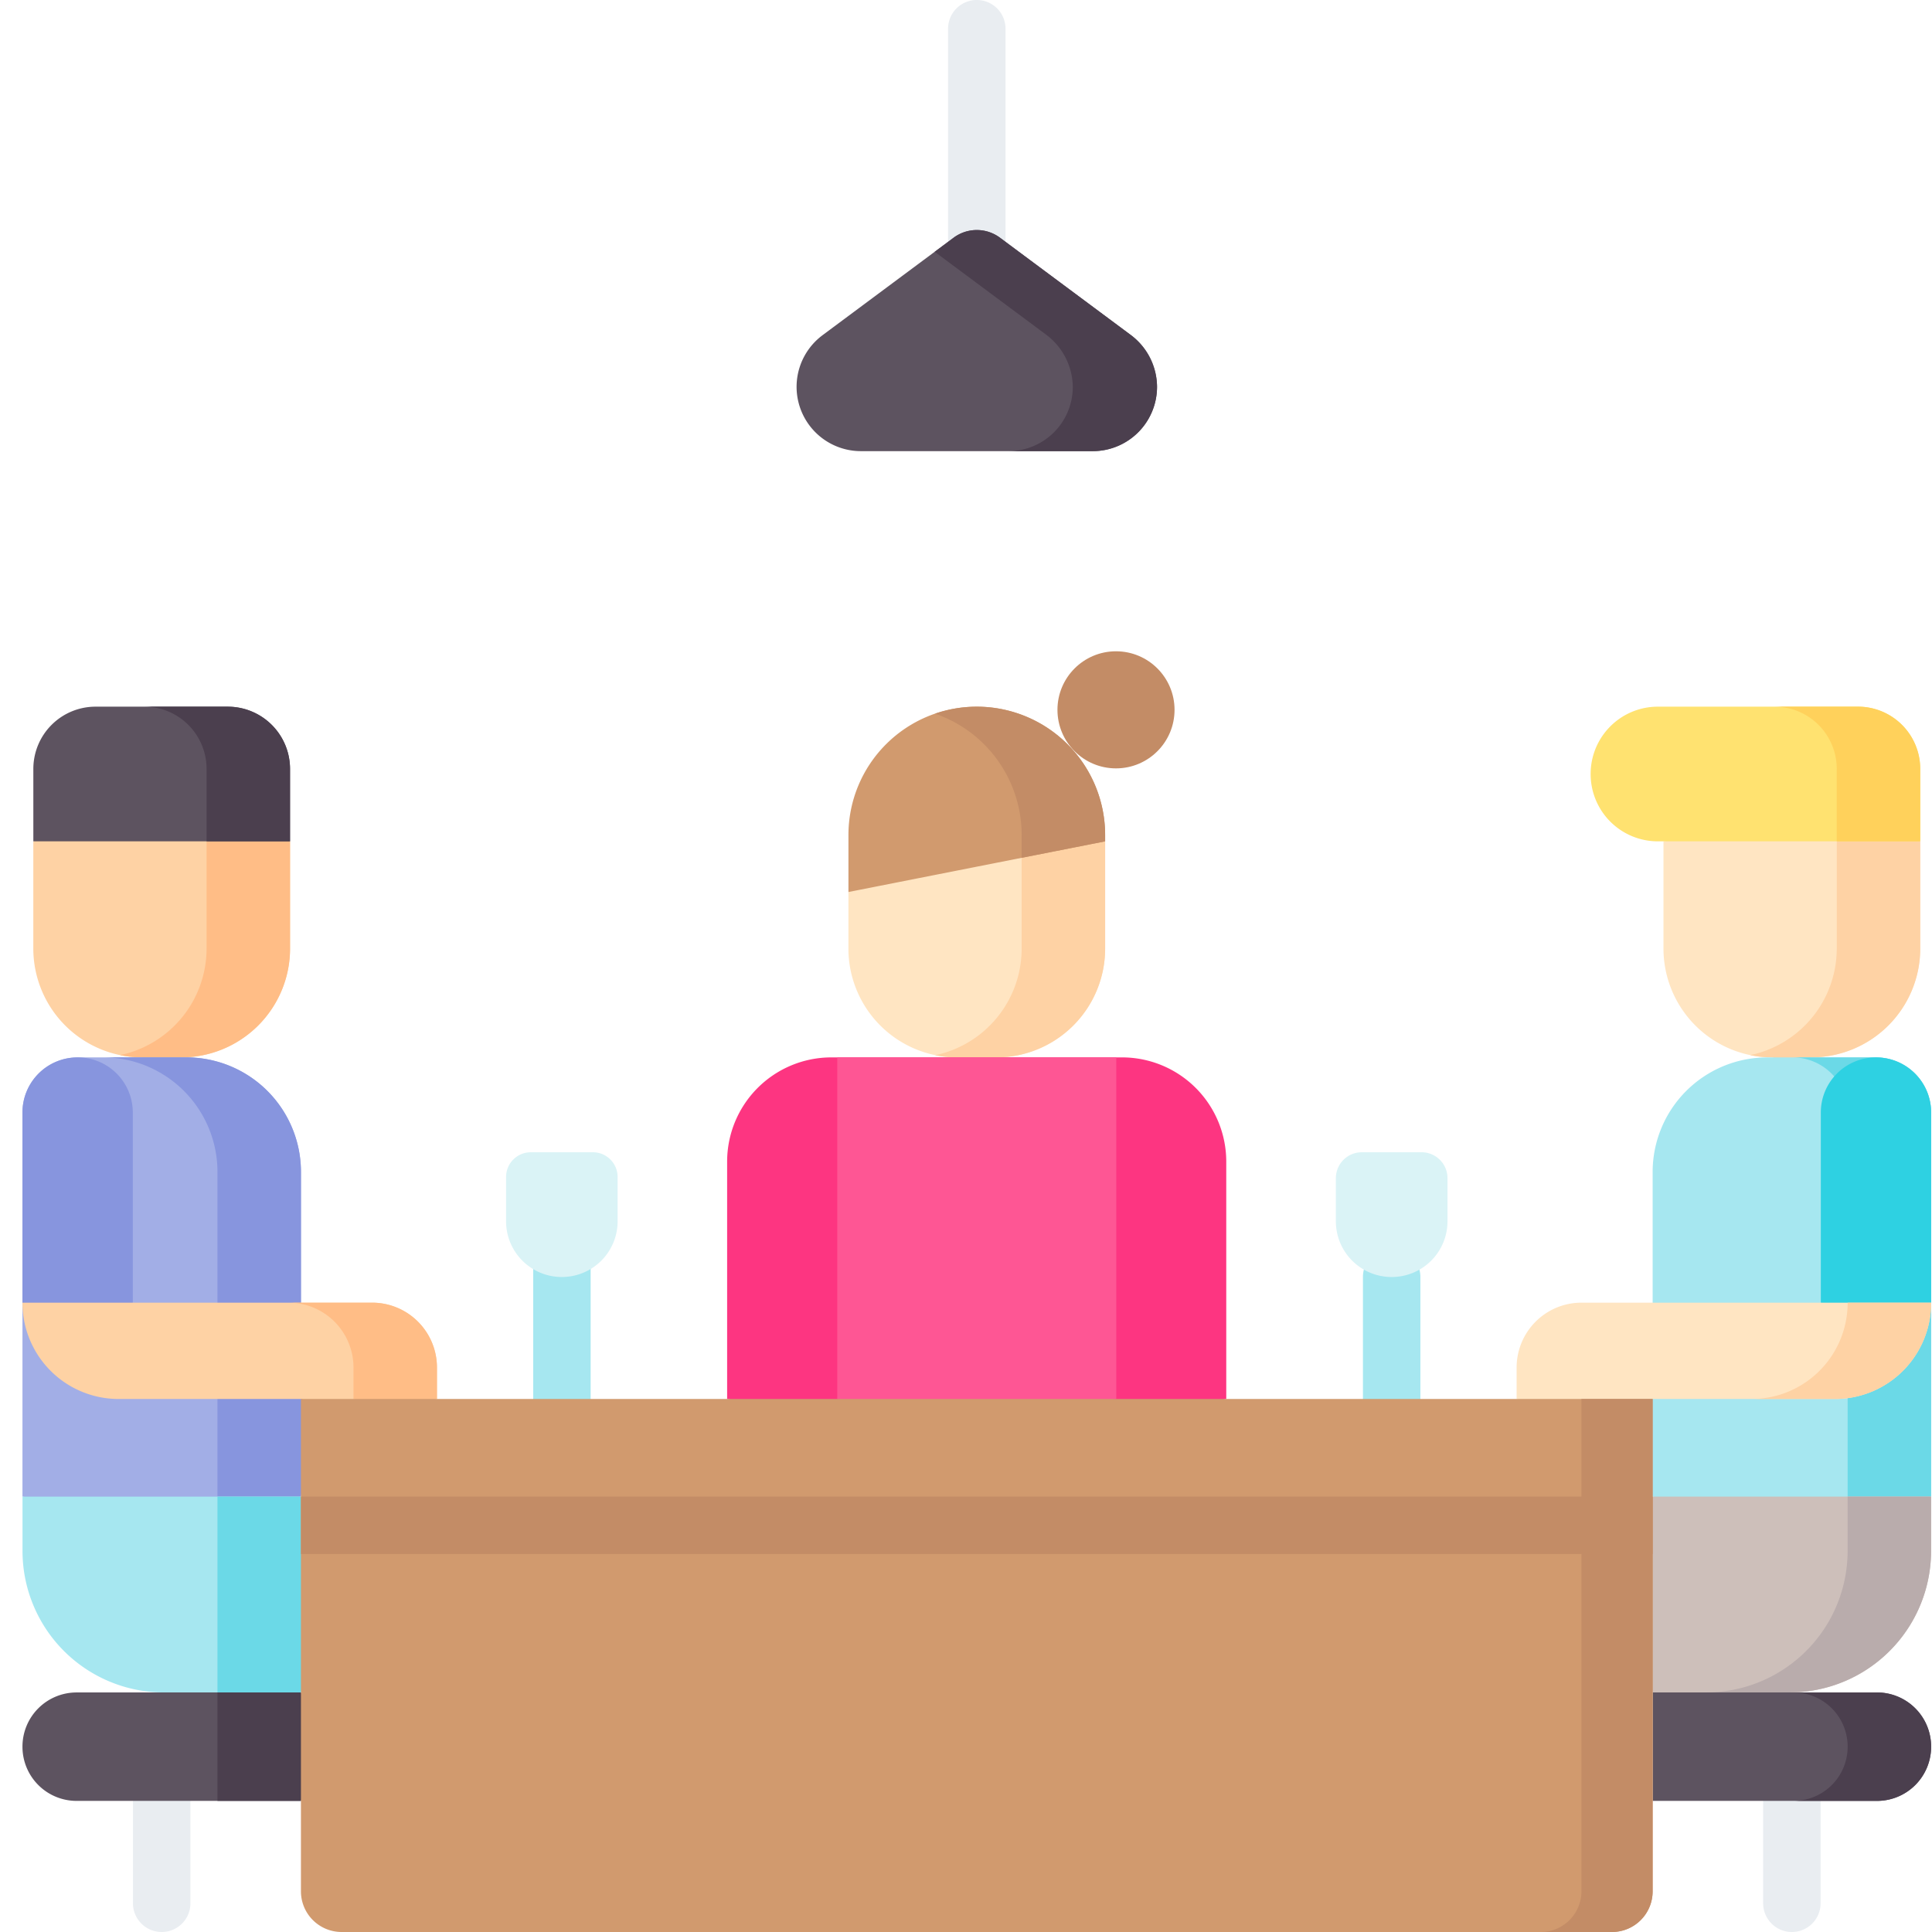 <svg id="dinner" xmlns="http://www.w3.org/2000/svg" width="86" height="86" viewBox="0 0 86 86">
  <rect id="Rectangle_8090" data-name="Rectangle 8090" width="86" height="86" fill="#fff"/>
  <g id="dinner-2" data-name="dinner" transform="translate(-2.049)">
    <path id="Path_1490" data-name="Path 1490" d="M458.871,463.657a1.278,1.278,0,0,1-1.278-1.278v-5.836a1.278,1.278,0,0,1,2.557,0v5.836A1.279,1.279,0,0,1,458.871,463.657Z" transform="translate(-377.06 -377.657)" fill="#e9edf1"/>
    <path id="Path_1491" data-name="Path 1491" d="M354.367,333.945a1.278,1.278,0,0,1-1.279-1.279v-5.43a1.278,1.278,0,1,1,2.557,0v5.43A1.279,1.279,0,0,1,354.367,333.945Z" transform="translate(-290.37 -270.394)" fill="#a6e7f0"/>
    <g id="Group_13248" data-name="Group 13248" transform="translate(61.513 31.456)">
      <path id="Path_1492" data-name="Path 1492" d="M436.423,224.555l.9.276.836-.276A4.846,4.846,0,0,0,443,219.71v-4.772l-5.682-.978-5.744.978v4.772A4.846,4.846,0,0,0,436.423,224.555Z" transform="translate(-416.991 -208.943)" fill="#ffe5c2"/>
      <path id="Path_1493" data-name="Path 1493" d="M458.048,217.519v4.772a4.847,4.847,0,0,1-3.855,4.744,4.862,4.862,0,0,0,.991.1l.9.276.836-.276a4.846,4.846,0,0,0,4.846-4.846v-4.772l-2.6-.447Z" transform="translate(-435.752 -211.524)" fill="#fed2a4"/>
      <path id="Path_1494" data-name="Path 1494" d="M428.86,276.116h4.848a2.451,2.451,0,0,1,2.451,2.451v17.1l-6.41,1.148-5.986-1.148-1.021-4.345,1.021-4.287v-5.82A5.1,5.1,0,0,1,428.86,276.116Z" transform="translate(-409.662 -260.503)" fill="#a6e7f0"/>
      <path id="Path_1495" data-name="Path 1495" d="M468.99,276.116h-3.716a2.451,2.451,0,0,1,2.451,2.451v17.1h3.716v-17.1A2.451,2.451,0,0,0,468.99,276.116Z" transform="translate(-444.944 -260.503)" fill="#6bd9e7"/>
      <path id="Path_1496" data-name="Path 1496" d="M423.763,399.519l3.17,1.165,2.923-1.165a6.3,6.3,0,0,0,6.3-6.3V390.8h-12.4l-1.021,3.849Z" transform="translate(-409.663 -355.638)" fill="#cdbfba"/>
      <path id="Path_1497" data-name="Path 1497" d="M448.983,390.8v2.417a6.3,6.3,0,0,1-6.3,6.3l2.178.613,1.538-.613a6.3,6.3,0,0,0,6.3-6.3V390.8Z" transform="translate(-426.203 -355.638)" fill="#b9acac"/>
      <path id="Path_1498" data-name="Path 1498" d="M428.734,441.949h9.987a2.409,2.409,0,0,1,2.409,2.409v.009a2.409,2.409,0,0,1-2.409,2.409h-9.987Z" transform="translate(-414.633 -398.068)" fill="#5d5360"/>
      <path id="Path_1499" data-name="Path 1499" d="M469.236,441.949H465.52a2.409,2.409,0,0,1,2.409,2.409v.009a2.409,2.409,0,0,1-2.409,2.409h3.716a2.409,2.409,0,0,0,2.409-2.409v-.009A2.409,2.409,0,0,0,469.236,441.949Z" transform="translate(-445.148 -398.068)" fill="#4b3f4e"/>
      <path id="Path_1500" data-name="Path 1500" d="M415.534,184.528h8.909a2.77,2.77,0,0,1,2.77,2.77v3.225H415.534a2.992,2.992,0,0,1-2.992-2.992v-.011A2.992,2.992,0,0,1,415.534,184.528Z" transform="translate(-401.201 -184.528)" fill="#ffe270"/>
      <path id="Path_1501" data-name="Path 1501" d="M464.274,184.528h-3.716a2.77,2.77,0,0,1,2.77,2.77v3.225h3.716V187.3A2.77,2.77,0,0,0,464.274,184.528Z" transform="translate(-441.032 -184.528)" fill="#ffd15b"/>
      <path id="Path_1502" data-name="Path 1502" d="M475.094,276.116h.009a2.451,2.451,0,0,1,2.451,2.451v8.474l-2.455,1.166-2.455-1.174v-8.466A2.451,2.451,0,0,1,475.094,276.116Z" transform="translate(-451.057 -260.503)" fill="#2ed1e2"/>
      <path id="Path_1503" data-name="Path 1503" d="M396.1,340.159h15.564v.008a4.28,4.28,0,0,1-4.28,4.28h-8.116l-2.781.726-3.274-.726v-1.4A2.887,2.887,0,0,1,396.1,340.159Z" transform="translate(-385.167 -313.629)" fill="#ffe5c2"/>
      <path id="Path_1504" data-name="Path 1504" d="M458.827,340.159v.008a4.28,4.28,0,0,1-4.28,4.28h3.716a4.28,4.28,0,0,0,4.28-4.28v-.008Z" transform="translate(-436.046 -313.629)" fill="#fed2a4"/>
      <path id="Path_1505" data-name="Path 1505" d="M348.494,306.431h.009a2.48,2.48,0,0,0,2.48-2.48v-1.92a1.153,1.153,0,0,0-1.153-1.153h-2.663a1.153,1.153,0,0,0-1.153,1.153v1.92A2.48,2.48,0,0,0,348.494,306.431Z" transform="translate(-346.014 -281.043)" fill="#daf3f6"/>
    </g>
    <path id="Path_1506" data-name="Path 1506" d="M137.689,327.724a1.278,1.278,0,0,1-1.278-1.279v-6.708a1.278,1.278,0,0,1,2.557,0v6.708A1.278,1.278,0,0,1,137.689,327.724Z" transform="translate(-110.628 -264.173)" fill="#a6e7f0"/>
    <path id="Path_1507" data-name="Path 1507" d="M33.185,463.657a1.278,1.278,0,0,1-1.278-1.278v-5.836a1.278,1.278,0,0,1,2.557,0v5.836A1.278,1.278,0,0,1,33.185,463.657Z" transform="translate(-23.939 -377.657)" fill="#e9edf1"/>
    <g id="Group_13249" data-name="Group 13249" transform="translate(3.049 31.456)">
      <path id="Path_1508" data-name="Path 1508" d="M12.472,220.215l-.868.348-.868-.348a4.846,4.846,0,0,1-4.846-4.846V210.6l5.713-1.87,5.713,1.87v4.772a4.846,4.846,0,0,1-4.846,4.846Z" transform="translate(-5.407 -204.603)" fill="#fed2a4"/>
      <path id="Path_1509" data-name="Path 1509" d="M32.363,216.236v4.772a4.847,4.847,0,0,1-3.855,4.744,4.862,4.862,0,0,0,.991.1l.868.348.868-.348a4.846,4.846,0,0,0,4.846-4.846v-4.772l-2.172-.711Z" transform="translate(-24.168 -210.241)" fill="#ffbd86"/>
      <path id="Path_1510" data-name="Path 1510" d="M16.133,290.77l-.687,4.9-5.983,1-6.413-1v-17.1A2.45,2.45,0,0,1,5.5,276.12h4.848a5.1,5.1,0,0,1,5.1,5.1v5.82Z" transform="translate(-3.05 -260.507)" fill="#a2aee6"/>
      <path id="Path_1511" data-name="Path 1511" d="M33.57,290.77l-.687,4.9H29.167V281.217a5.1,5.1,0,0,0-5.1-5.1h3.716a5.1,5.1,0,0,1,5.1,5.1v5.82Z" transform="translate(-20.487 -260.507)" fill="#8795de"/>
      <path id="Path_1512" data-name="Path 1512" d="M15.445,399.519l-3.088.973-3.006-.973a6.3,6.3,0,0,1-6.3-6.3V390.8h12.4l.688,4.359Z" transform="translate(-3.049 -355.638)" fill="#a6e7f0"/>
      <path id="Path_1513" data-name="Path 1513" d="M53.967,390.8v8.719l2.018.535,1.7-.535.688-4.359-.688-4.36Z" transform="translate(-45.287 -355.638)" fill="#6bd9e7"/>
      <path id="Path_1514" data-name="Path 1514" d="M15.445,441.949H5.458a2.409,2.409,0,0,0-2.409,2.409v.009a2.409,2.409,0,0,0,2.409,2.409h9.987l.688-2.413Z" transform="translate(-3.049 -398.068)" fill="#5d5360"/>
      <path id="Path_1515" data-name="Path 1515" d="M53.967,441.949v4.827h3.716l.688-2.413-.688-2.413Z" transform="translate(-45.287 -398.068)" fill="#4b3f4e"/>
      <path id="Path_1516" data-name="Path 1516" d="M14.547,184.528H8.661a2.77,2.77,0,0,0-2.77,2.77v3.225H17.317V187.3A2.77,2.77,0,0,0,14.547,184.528Z" transform="translate(-5.407 -184.528)" fill="#5d5360"/>
      <path id="Path_1517" data-name="Path 1517" d="M38.59,184.528H34.874a2.77,2.77,0,0,1,2.77,2.77v3.225H41.36V187.3a2.77,2.77,0,0,0-2.77-2.77Z" transform="translate(-29.449 -184.528)" fill="#4b3f4e"/>
      <path id="Path_1518" data-name="Path 1518" d="M5.509,276.116H5.5a2.451,2.451,0,0,0-2.451,2.451v8.474l2.589,1.614,2.322-1.622v-8.466A2.451,2.451,0,0,0,5.509,276.116Z" transform="translate(-3.049 -260.503)" fill="#8795de"/>
      <path id="Path_1519" data-name="Path 1519" d="M18.613,340.159H3.049v.008a4.28,4.28,0,0,0,4.28,4.28h8.116l2.754.67,3.3-.67v-1.4A2.887,2.887,0,0,0,18.613,340.159Z" transform="translate(-3.049 -313.629)" fill="#fed2a4"/>
      <path id="Path_1520" data-name="Path 1520" d="M76.267,340.159H72.551a2.887,2.887,0,0,1,2.887,2.887v1.4l1.552.439,2.164-.439v-1.4A2.887,2.887,0,0,0,76.267,340.159Z" transform="translate(-60.703 -313.629)" fill="#ffbd86"/>
      <path id="Path_1521" data-name="Path 1521" d="M131.824,306.431h-.009a2.48,2.48,0,0,1-2.48-2.48v-1.973a1.1,1.1,0,0,1,1.1-1.1H133.2a1.1,1.1,0,0,1,1.1,1.1v1.973A2.48,2.48,0,0,1,131.824,306.431Z" transform="translate(-107.808 -281.043)" fill="#daf3f6"/>
    </g>
    <circle id="Ellipse_88" data-name="Ellipse 88" cx="2.606" cy="2.606" r="2.606" transform="translate(49.12 28.991)" fill="#c38c66"/>
    <path id="Path_1522" data-name="Path 1522" d="M225.315,229.314l-.868.348-.868-.348a4.846,4.846,0,0,1-4.846-4.846v-2.516l3.243-2.256h8.184v4.772A4.846,4.846,0,0,1,225.315,229.314Z" transform="translate(-178.918 -182.245)" fill="#ffe5c2"/>
    <path id="Path_1523" data-name="Path 1523" d="M245.205,219.7v4.772a4.847,4.847,0,0,1-3.855,4.744,4.862,4.862,0,0,0,.991.1l.867.348.868-.348a4.846,4.846,0,0,0,4.846-4.846v-4.772h-3.716Z" transform="translate(-197.679 -182.245)" fill="#fed2a4"/>
    <path id="Path_1524" data-name="Path 1524" d="M204.66,276.116h-.27l-6.2,1.564-6.2-1.564h-.27a4.641,4.641,0,0,0-4.641,4.641v10.563l11.109,2.134,11.109-2.134V280.757A4.641,4.641,0,0,0,204.66,276.116Z" transform="translate(-152.663 -229.048)" fill="#fd3581"/>
    <g id="Group_13250" data-name="Group 13250" transform="translate(39.331 47.068)">
      <path id="Path_1525" data-name="Path 1525" d="M215.892,276.116h12.4v15.2h-12.4Z" transform="translate(-215.892 -276.116)" fill="#fe5694"/>
      <path id="Path_1526" data-name="Path 1526" d="M215.892,276.116h12.4v15.2h-12.4Z" transform="translate(-215.892 -276.116)" fill="#fe5694"/>
      <path id="Path_1527" data-name="Path 1527" d="M228.288,276.116h-12.4v15.2l6.2,1.11,6.2-1.11Z" transform="translate(-215.892 -276.116)" fill="#fe5694"/>
    </g>
    <path id="Path_1528" data-name="Path 1528" d="M230.162,190.523v-.282a5.713,5.713,0,0,0-11.426,0v2.537Z" transform="translate(-178.92 -153.072)" fill="#d19a6e"/>
    <path id="Path_1529" data-name="Path 1529" d="M248.922,190.242v.283l-3.716.733v-1.016a5.713,5.713,0,0,0-3.856-5.4,5.715,5.715,0,0,1,7.572,5.4Z" transform="translate(-197.679 -153.074)" fill="#c38c66"/>
    <path id="Path_1530" data-name="Path 1530" d="M246.028,12.505a1.278,1.278,0,0,1-1.278-1.278V1.278a1.278,1.278,0,1,1,2.557,0v9.948A1.278,1.278,0,0,1,246.028,12.505Z" transform="translate(-200.499)" fill="#e9edf1"/>
    <path id="Path_1531" data-name="Path 1531" d="M75.766,365.309v21.916a1.811,1.811,0,0,0,1.811,1.811h56.547a1.811,1.811,0,0,0,1.811-1.811V365.309Z" transform="translate(-60.321 -303.036)" fill="#d19a6e"/>
    <path id="Path_1532" data-name="Path 1532" d="M404.491,365.31v21.917a1.81,1.81,0,0,1-1.81,1.81H399.51a1.812,1.812,0,0,0,1.812-1.81V365.31Z" transform="translate(-328.878 -303.037)" fill="#c38c66"/>
    <path id="Path_1533" data-name="Path 1533" d="M206.341,64.755l5.837-4.341a1.729,1.729,0,0,1,2.063,0l5.837,4.341a2.863,2.863,0,0,1-1.708,5.16H208.05a2.863,2.863,0,0,1-1.708-5.16Z" transform="translate(-167.68 -49.833)" fill="#5d5360"/>
    <path id="Path_1534" data-name="Path 1534" d="M249.932,64.709l-5.775-4.295a1.729,1.729,0,0,0-2.063,0l-.843.627,4.932,3.668a2.948,2.948,0,0,1,1.216,2.325,2.863,2.863,0,0,1-2.863,2.881h3.75a2.863,2.863,0,0,0,2.863-2.881A2.947,2.947,0,0,0,249.932,64.709Z" transform="translate(-197.596 -49.833)" fill="#4b3f4e"/>
    <path id="Path_1535" data-name="Path 1535" d="M75.77,390.8h60.168v2.557H75.77Z" transform="translate(-60.325 -324.182)" fill="#c38c66"/>
  </g>
</svg>
